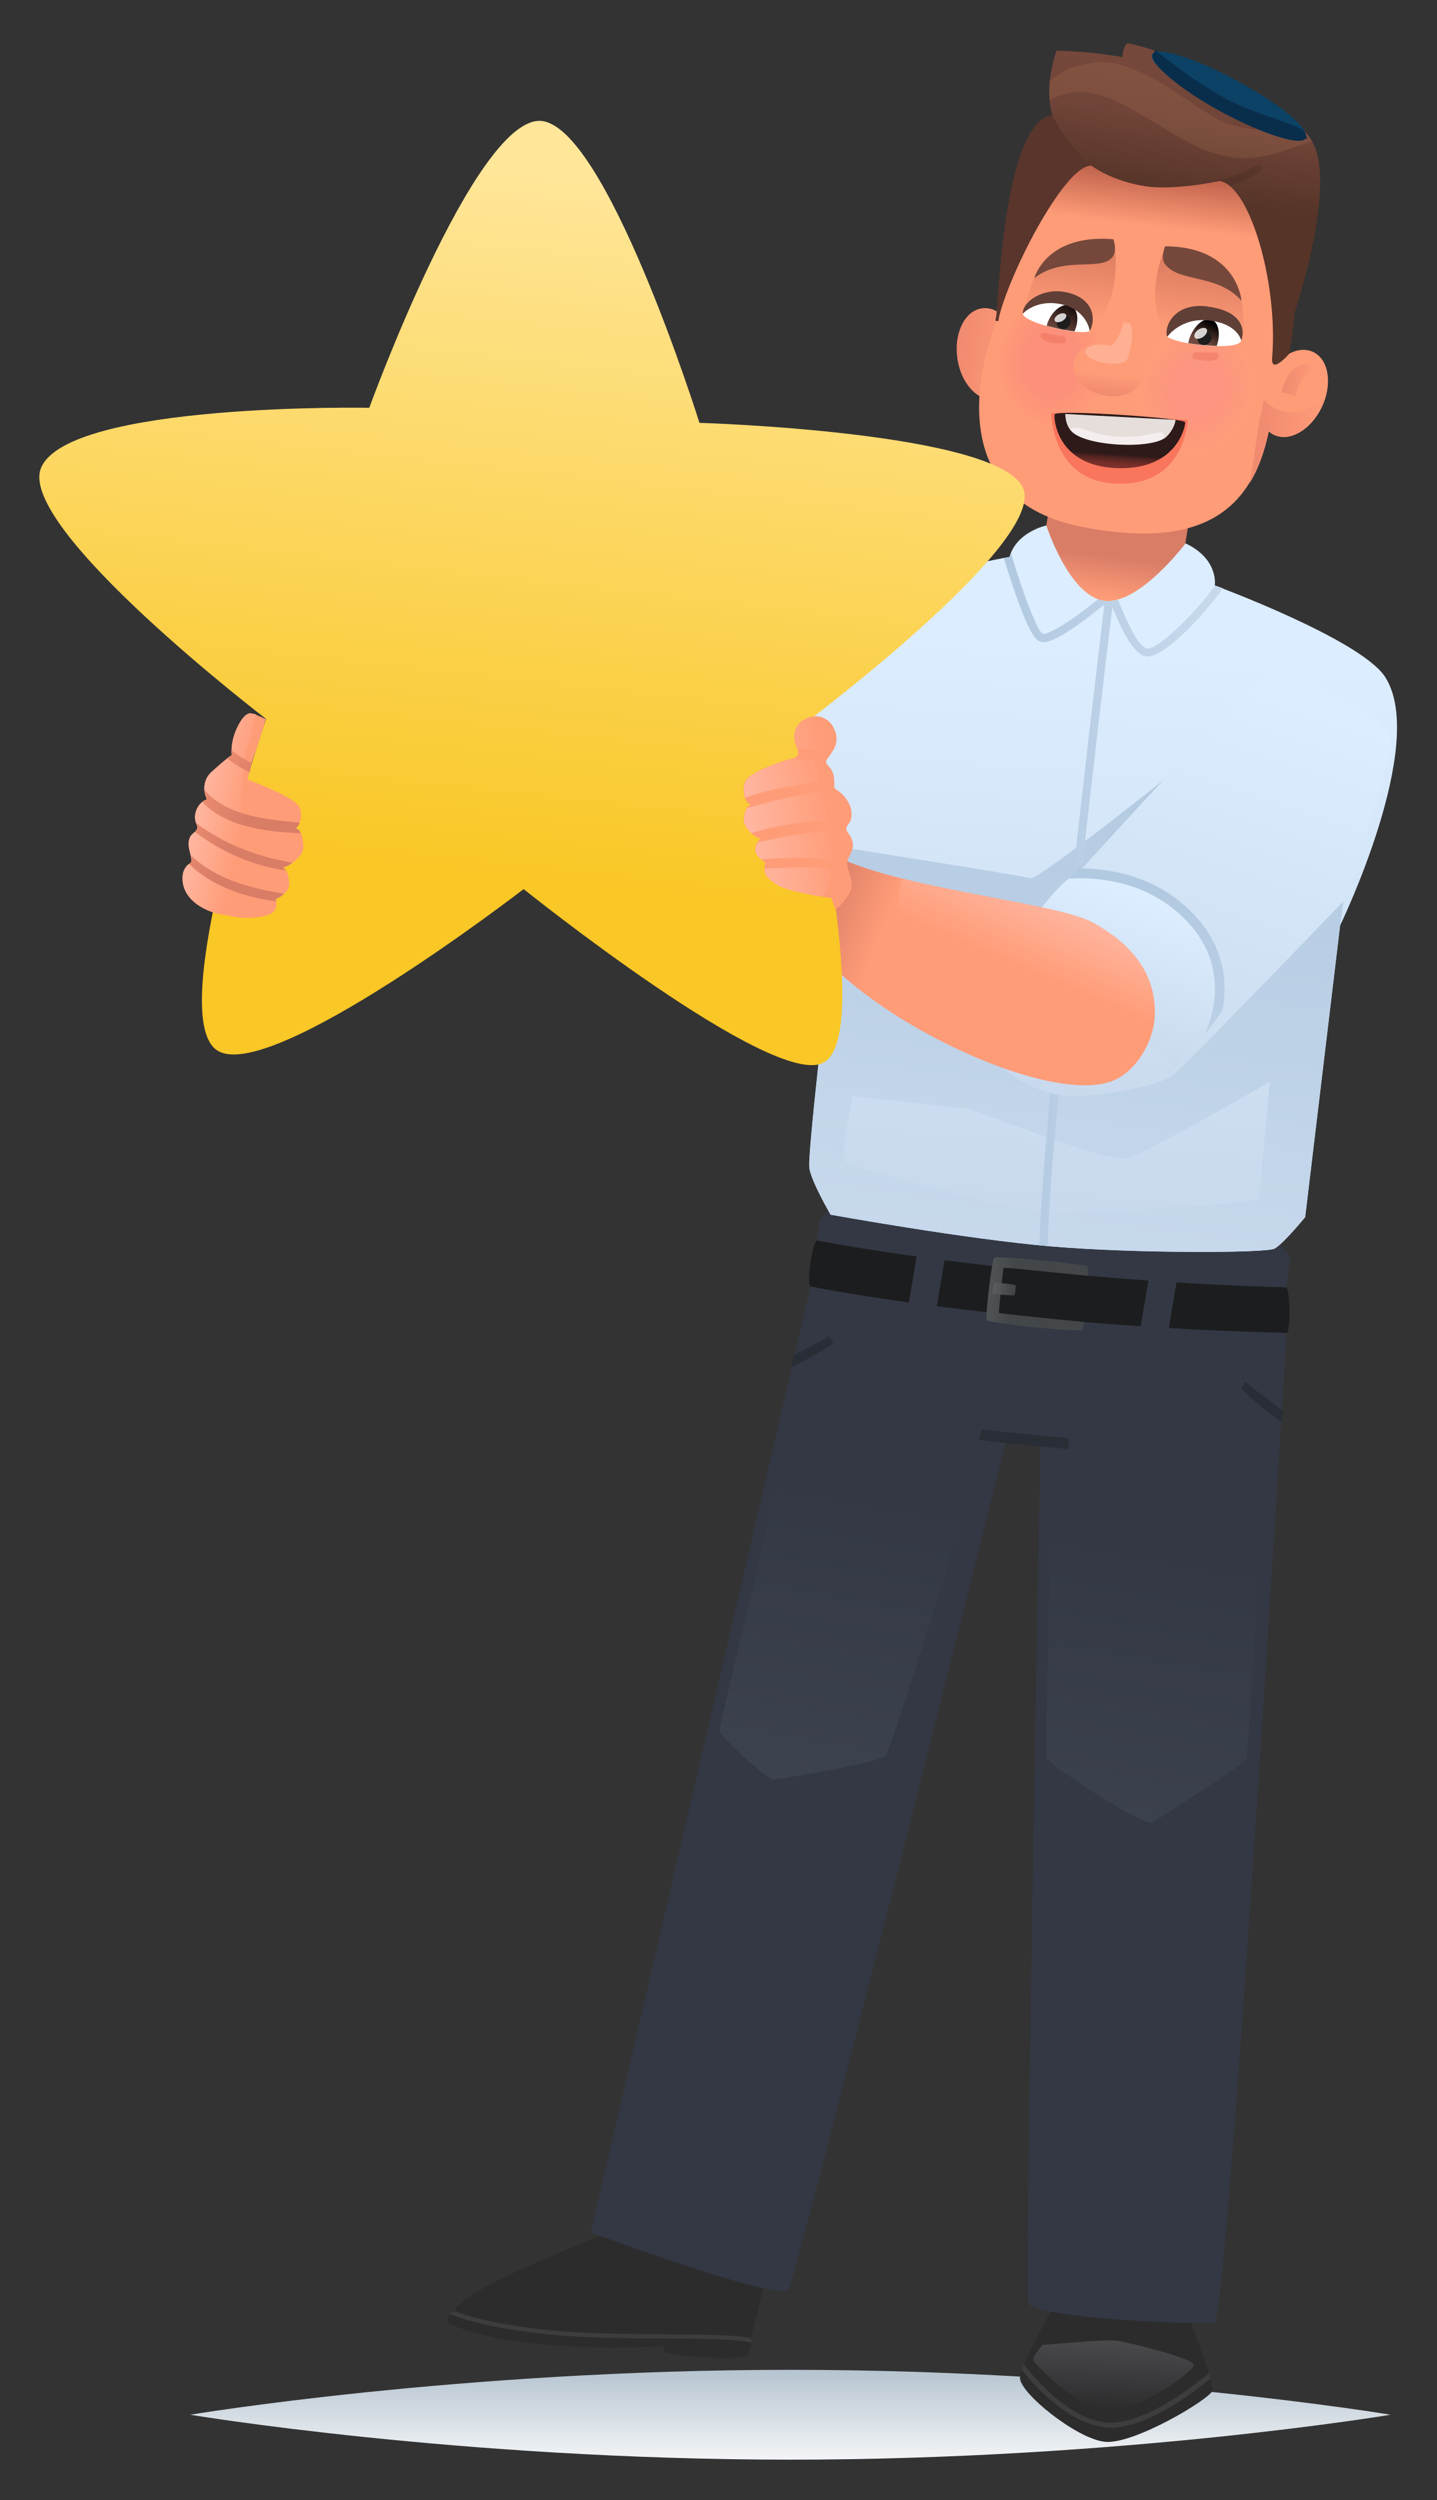 <svg width="877" height="1525" viewBox="0 0 877 1525" fill="none" xmlns="http://www.w3.org/2000/svg">
<rect x="0" y="0" width="877" height="1525" fill="#333333" stroke="none"/>
<path d="M848.678 1472.92C848.678 1472.92 684.678 1500.32 482.378 1500.32C280.078 1500.32 116.078 1472.92 116.078 1472.92C116.078 1472.92 280.078 1445.52 482.378 1445.52C684.678 1445.52 848.678 1472.92 848.678 1472.92Z" fill="url(#paint0_linear_2394_71819)"/>
<path d="M645.978 1401.72C645.978 1401.72 623.078 1441.22 622.478 1450.22C621.978 1459.32 656.678 1487.42 674.178 1489.42C691.678 1491.42 738.878 1463.12 739.978 1458.12C741.078 1453.22 724.078 1409.22 723.778 1408.82C723.478 1408.42 645.878 1401.62 645.878 1401.62L645.978 1401.72Z" fill="#2C2C2D"/>
<path d="M745.278 360.524C737.578 357.724 729.278 355.224 719.978 352.924L729.078 296.324C731.878 279.024 715.578 262.824 691.578 259.924C668.578 257.224 646.878 269.024 644.078 286.324L634.978 342.824C624.378 342.924 614.578 343.824 605.478 345.124L599.078 397.424L738.478 416.124L745.278 360.524Z" fill="url(#paint1_linear_2394_71819)"/>
<path d="M374.777 1360.73C373.577 1361.13 281.377 1395.73 277.177 1409.83C276.977 1410.43 274.577 1410.63 274.177 1410.93L272.777 1416.53C313.177 1437.23 405.577 1431.03 405.577 1431.03C405.577 1431.03 404.977 1434.63 405.777 1434.83C422.877 1438.93 453.477 1438.73 455.877 1437.33C456.377 1437.03 458.077 1432.33 458.877 1428.03C458.877 1427.63 458.077 1426.53 458.077 1426.53C462.877 1409.83 470.277 1377.43 470.577 1376.73C476.877 1362.53 387.277 1336.53 374.777 1360.83V1360.73Z" fill="#2C2C2D"/>
<path d="M405.878 1423.82C381.778 1423.72 354.478 1423.52 332.178 1421.02C298.378 1417.22 282.578 1411.82 277.178 1409.52C277.178 1409.62 277.178 1409.72 277.078 1409.82C276.878 1410.42 274.478 1410.62 274.078 1410.92V1411.12C276.678 1412.42 289.778 1418.22 323.678 1422.62C326.178 1422.92 328.878 1423.32 331.678 1423.62C354.078 1426.12 381.478 1426.32 405.578 1426.42C428.978 1426.52 449.178 1426.72 458.578 1428.92C458.578 1428.62 458.678 1428.32 458.778 1428.02C458.778 1427.62 457.978 1426.52 457.978 1426.52C457.978 1426.42 457.978 1426.22 458.078 1426.12C447.878 1424.12 428.278 1424.02 405.878 1423.92V1423.82Z" fill="#3D3D3D"/>
<path d="M380.678 1407.52C355.678 1386.32 329.078 1384.62 308.978 1388.42C298.278 1393.62 288.878 1398.82 283.078 1403.22C289.178 1405.62 300.378 1408.82 320.878 1412.02C361.578 1418.42 386.778 1412.72 380.678 1407.52Z" fill="url(#paint2_linear_2394_71819)"/>
<path d="M777.978 756.224L787.478 766.524L784.978 785.324L785.178 813.024C785.178 813.024 750.078 1399.82 741.578 1416.32C740.278 1418.82 634.678 1414.32 627.678 1405.32C625.178 1402.02 634.978 881.224 634.978 881.224L613.878 879.524C613.878 879.524 486.678 1387.62 481.178 1396.42C476.078 1404.52 360.578 1361.72 360.578 1361.72L494.678 784.824L498.678 756.724L500.378 743.624L508.478 735.924L778.078 756.424L777.978 756.224Z" fill="#333844"/>
<path d="M723.479 331.523C723.479 331.523 694.779 369.623 673.579 366.423C652.379 363.223 638.579 320.523 638.579 320.523C638.579 320.523 620.579 324.223 616.079 339.723C616.079 339.723 519.079 355.423 489.379 399.023C473.379 422.423 464.179 476.123 458.179 524.623C457.979 526.523 450.079 528.423 449.879 530.323C445.279 569.723 444.079 602.723 446.179 606.223C450.979 614.123 500.679 637.923 500.679 637.923C500.679 637.923 493.179 704.223 493.879 712.023C494.579 719.823 506.879 740.923 506.879 740.923C506.879 740.923 588.679 755.723 640.979 760.223C691.579 764.623 772.479 764.423 777.779 761.623C783.079 758.823 796.479 742.423 796.479 742.423L817.779 564.723C817.779 564.723 871.779 453.523 845.279 412.823C830.279 389.923 741.379 357.123 741.379 357.123C741.379 357.123 743.979 341.023 723.479 331.423V331.523Z" fill="url(#paint3_linear_2394_71819)"/>
<path d="M720.878 467.225C720.878 467.225 633.478 537.425 628.678 535.725C623.878 534.025 511.678 516.525 511.678 516.525C511.678 516.525 455.078 563.725 454.778 565.525C454.678 566.125 454.378 585.825 454.178 612.825C469.478 622.925 500.778 637.925 500.778 637.925C500.778 637.925 493.278 704.225 493.978 712.025C494.578 719.825 506.978 740.925 506.978 740.925C506.978 740.925 588.778 755.725 641.078 760.225C691.678 764.625 772.578 764.425 777.878 761.625C783.178 758.825 796.578 742.425 796.578 742.425L817.878 564.725L826.678 497.525L720.978 467.325L720.878 467.225ZM768.178 730.725C767.378 734.825 645.078 741.125 639.678 741.125C634.278 741.125 517.478 712.525 515.478 708.425C513.578 704.325 519.478 670.725 520.478 668.525C520.478 668.525 590.378 676.525 592.078 676.525C593.778 676.525 675.378 709.625 688.078 706.325C700.778 703.025 774.878 659.925 774.878 659.925C774.878 659.925 769.078 726.625 768.278 730.825L768.178 730.725Z" fill="url(#paint4_linear_2394_71819)"/>
<path d="M607.008 243.537C617.457 242.087 624.204 228.494 622.078 213.177C619.953 197.86 609.76 186.618 599.311 188.068C588.863 189.518 582.116 203.11 584.241 218.428C586.366 233.745 596.56 244.987 607.008 243.537Z" fill="url(#paint5_linear_2394_71819)"/>
<path d="M776.379 122.025C775.479 86.725 680.379 57.225 645.179 100.725C633.079 121.425 617.079 161.125 606.579 201.225C606.579 200.825 606.679 200.525 606.679 200.525C606.679 200.525 564.779 302.925 660.579 321.425C752.679 339.225 774.079 295.525 778.579 231.625C783.579 196.025 779.979 149.525 776.279 122.025H776.379Z" fill="url(#paint6_linear_2394_71819)"/>
<g opacity="0.4">
<path d="M763.003 250.169C770.43 229.54 761.833 207.554 743.802 201.062C725.771 194.57 705.133 206.031 697.706 226.661C690.279 247.29 698.875 269.276 716.906 275.768C734.938 282.26 755.576 270.799 763.003 250.169Z" fill="#FF9C78"/>
<path d="M762.256 249.866C769.496 229.756 761.127 208.327 743.563 202.004C725.999 195.681 705.892 206.857 698.652 226.967C691.412 247.077 699.781 268.505 717.345 274.828C734.908 281.152 755.016 269.975 762.256 249.866Z" fill="#FF9B79"/>
<path d="M761.348 249.331C768.401 229.741 760.26 208.871 743.164 202.716C726.068 196.561 706.491 207.452 699.438 227.042C692.385 246.633 700.527 267.503 717.623 273.658C734.719 279.813 754.295 268.922 761.348 249.331Z" fill="#FE9A7A"/>
<path d="M760.602 249.027C767.468 229.957 759.512 209.629 742.831 203.623C726.151 197.618 707.063 208.21 700.197 227.28C693.331 246.351 701.288 266.679 717.968 272.684C734.648 278.689 753.736 268.098 760.602 249.027Z" fill="#FE997B"/>
<path d="M759.855 248.722C766.533 230.171 758.805 210.4 742.592 204.564C726.38 198.727 707.822 209.033 701.144 227.584C694.465 246.135 702.194 265.906 718.406 271.742C734.619 277.579 753.176 267.273 759.855 248.722Z" fill="#FD997C"/>
<path d="M758.914 248.283C765.406 230.252 757.905 211.039 742.16 205.371C726.415 199.702 708.388 209.724 701.897 227.756C695.405 245.787 702.906 265 718.651 270.668C734.396 276.337 752.422 266.315 758.914 248.283Z" fill="#FD987D"/>
<path d="M758.168 247.979C764.472 230.467 757.156 211.797 741.827 206.279C726.498 200.76 708.96 210.482 702.656 227.993C696.351 245.505 703.667 264.175 718.996 269.694C734.325 275.213 751.863 265.491 758.168 247.979Z" fill="#FD977E"/>
<path d="M757.421 247.574C763.538 230.582 756.45 212.47 741.588 207.119C726.727 201.769 709.72 211.206 703.602 228.198C697.485 245.19 704.573 263.302 719.435 268.653C734.296 274.003 751.303 264.566 757.421 247.574Z" fill="#FC967F"/>
<path d="M756.48 247.235C762.41 230.763 755.549 213.208 741.156 208.026C726.762 202.844 710.286 211.997 704.355 228.469C698.425 244.941 705.286 262.496 719.68 267.678C734.073 272.86 750.55 263.707 756.48 247.235Z" fill="#FC9580"/>
<path d="M755.733 246.931C761.477 230.978 754.801 213.966 740.823 208.934C726.845 203.901 710.857 212.754 705.114 228.707C699.371 244.66 706.046 261.671 720.025 266.704C734.003 271.736 749.99 262.884 755.733 246.931Z" fill="#FB9481"/>
<path d="M754.987 246.525C760.562 231.04 754.129 214.544 740.618 209.68C727.108 204.816 711.636 213.426 706.061 228.911C700.486 244.396 706.919 260.892 720.43 265.756C733.94 270.62 749.412 262.01 754.987 246.525Z" fill="#FB9482"/>
<path d="M754.046 246.187C759.434 231.221 753.229 215.283 740.186 210.587C727.143 205.891 712.202 214.216 706.814 229.182C701.426 244.147 707.632 260.086 720.675 264.782C733.718 269.477 748.659 261.152 754.046 246.187Z" fill="#FB9382"/>
<path d="M753.394 245.916C758.595 231.47 752.574 216.074 739.947 211.528C727.32 206.982 712.868 215.007 707.667 229.453C702.466 243.899 708.486 259.295 721.113 263.841C733.741 268.387 748.193 260.361 753.394 245.916Z" fill="#FA9283"/>
<path d="M752.553 245.477C757.567 231.551 751.774 216.713 739.614 212.335C727.455 207.957 713.533 215.698 708.52 229.624C703.506 243.55 709.299 258.389 721.458 262.766C733.617 267.144 747.539 259.403 752.553 245.477Z" fill="#FA9184"/>
<path d="M751.61 245.138C756.437 231.732 750.872 217.451 739.18 213.242C727.488 209.033 714.097 216.489 709.271 229.895C704.444 243.302 710.009 257.582 721.701 261.792C733.393 266.001 746.784 258.545 751.61 245.138Z" fill="#F99085"/>
<path d="M750.958 244.867C755.597 231.98 750.217 218.243 738.941 214.183C727.665 210.123 714.763 217.279 710.123 230.166C705.484 243.053 710.864 256.791 722.14 260.851C733.416 264.91 746.318 257.754 750.958 244.867Z" fill="#F98F86"/>
<path d="M750.052 244.335C754.505 231.968 749.352 218.788 738.544 214.897C727.735 211.005 715.364 217.876 710.912 230.244C706.459 242.611 711.612 255.791 722.42 259.682C733.228 263.574 745.6 256.703 750.052 244.335Z" fill="#F98E87"/>
<path d="M749.211 243.996C753.477 232.149 748.552 219.526 738.211 215.804C727.87 212.081 716.03 218.667 711.764 230.515C707.499 242.362 712.424 254.985 722.765 258.708C733.105 262.431 744.946 255.844 749.211 243.996Z" fill="#F88E88"/>
<path d="M748.559 243.725C752.637 232.397 747.897 220.318 737.972 216.744C728.047 213.171 716.695 219.458 712.617 230.786C708.539 242.114 713.278 254.194 723.203 257.767C733.128 261.34 744.48 255.053 748.559 243.725Z" fill="#F88D89"/>
<path d="M747.616 243.285C751.507 232.477 746.995 220.955 737.538 217.55C728.08 214.145 717.259 220.147 713.368 230.955C709.477 241.763 713.989 253.286 723.446 256.69C732.904 260.095 743.725 254.094 747.616 243.285Z" fill="#F78C8A"/>
<path d="M746.777 242.948C750.481 232.66 746.197 221.695 737.207 218.459C728.217 215.222 717.927 220.939 714.223 231.228C710.518 241.517 714.803 252.481 723.793 255.718C732.783 258.954 743.073 253.237 746.777 242.948Z" fill="#F78B8B"/>
</g>
<path d="M801.879 214.924C792.479 210.024 779.379 217.324 772.579 231.124C765.779 245.024 767.879 260.224 777.179 265.024C786.579 269.924 799.679 262.624 806.479 248.824C813.279 234.924 811.179 219.724 801.879 214.924Z" fill="#FF9C78"/>
<path d="M797.979 249.323C787.579 254.123 777.678 250.723 771.178 243.723C770.678 247.523 769.879 252.223 768.279 257.623H768.479L762.979 294.223C768.279 285.523 771.879 275.023 774.279 263.123C775.079 263.823 775.979 264.523 776.979 265.023C786.379 269.923 799.479 262.623 806.279 248.823C808.079 245.223 809.179 241.623 809.779 238.023C807.379 242.723 803.479 246.723 797.979 249.323Z" fill="url(#paint7_linear_2394_71819)"/>
<path d="M781.979 239.125L790.779 241.625C792.679 227.425 803.878 224.124 803.878 224.124C787.578 215.624 781.979 239.125 781.979 239.125Z" fill="url(#paint8_linear_2394_71819)"/>
<path d="M802.278 89.424C797.778 78.224 790.278 75.324 781.378 76.124C786.078 73.824 785.278 69.524 785.278 69.524C780.278 68.124 776.778 71.124 776.778 71.124C783.378 65.624 774.578 63.324 774.578 63.324C760.178 67.324 768.378 67.524 768.378 67.524C764.478 55.424 748.278 49.624 748.278 49.624C748.178 51.224 748.278 52.924 748.678 54.624C723.578 32.624 687.878 26.324 687.878 26.324C686.078 28.424 684.878 32.124 685.078 34.824C662.678 30.924 644.778 30.924 644.778 30.924C636.178 57.124 641.578 74.024 648.578 84.224C651.078 87.924 654.678 94.124 666.178 101.124C666.178 101.124 678.178 110.324 698.578 113.524C716.778 116.424 744.178 110.424 744.178 110.424C762.478 112.524 780.178 172.524 776.378 218.324C775.478 228.824 786.678 215.924 786.678 215.924C786.678 215.924 788.678 206.824 790.178 190.424C790.178 190.324 814.278 119.024 802.378 89.424H802.278Z" fill="url(#paint9_linear_2394_71819)"/>
<path d="M642.078 70.125C613.578 74.725 609.678 175.525 608.078 192.025C607.978 193.225 607.778 194.025 607.478 195.325C607.378 195.925 609.578 196.025 609.478 195.425C609.478 194.425 609.878 192.825 609.978 192.225C617.878 162.525 650.878 99.925 666.078 101.125C666.078 101.125 652.778 90.425 642.078 70.125Z" fill="#59352C"/>
<g opacity="0.4">
<path d="M642.847 261.982C661.452 261.495 676.058 242.884 675.47 220.414C674.881 197.944 659.321 180.123 640.716 180.61C622.11 181.097 607.504 199.708 608.093 222.178C608.681 244.649 624.241 262.469 642.847 261.982Z" fill="#FF9C78"/>
<path d="M642.831 261.384C661.161 260.904 675.55 242.567 674.97 220.428C674.39 198.289 659.061 180.731 640.732 181.211C622.402 181.691 608.013 200.027 608.593 222.166C609.172 244.305 624.501 261.863 642.831 261.384Z" fill="#FF9B78"/>
<path d="M642.815 260.783C660.869 260.31 675.041 242.248 674.47 220.441C673.899 198.633 658.801 181.337 640.747 181.81C622.694 182.283 608.522 200.345 609.093 222.152C609.664 243.96 624.762 261.256 642.815 260.783Z" fill="#FF9A78"/>
<path d="M642.799 260.183C660.522 259.719 674.433 241.933 673.87 220.456C673.308 198.98 658.485 181.946 640.763 182.41C623.041 182.874 609.13 200.66 609.692 222.137C610.254 243.613 625.077 260.647 642.799 260.183Z" fill="#FE9978"/>
<path d="M642.784 259.584C660.23 259.128 673.924 241.616 673.37 220.47C672.817 199.325 658.225 182.554 640.779 183.011C623.332 183.468 609.638 200.98 610.192 222.125C610.746 243.27 625.338 260.041 642.784 259.584Z" fill="#FE9878"/>
<path d="M642.765 258.884C659.935 258.434 673.414 241.241 672.87 220.482C672.326 199.724 657.967 183.26 640.796 183.709C623.626 184.159 610.148 201.352 610.691 222.111C611.235 242.869 625.595 259.333 642.765 258.884Z" fill="#FE9779"/>
<path d="M642.749 258.285C659.643 257.843 672.905 240.924 672.37 220.497C671.835 200.069 657.706 183.868 640.812 184.31C623.918 184.753 610.656 201.671 611.191 222.099C611.726 242.526 625.855 258.727 642.749 258.285Z" fill="#FE9679"/>
<path d="M642.734 257.684C659.352 257.249 672.397 240.605 671.871 220.509C671.344 200.413 657.446 184.474 640.828 184.909C624.21 185.344 611.165 201.989 611.691 222.085C612.217 242.181 626.116 258.12 642.734 257.684Z" fill="#FD9579"/>
<path d="M642.718 257.084C659.06 256.656 671.888 240.286 671.371 220.521C670.853 200.756 657.186 185.08 640.844 185.508C624.502 185.936 611.673 202.306 612.191 222.071C612.709 241.836 626.376 257.512 642.718 257.084Z" fill="#FD9479"/>
<path d="M642.702 256.485C658.768 256.065 671.38 239.969 670.871 220.536C670.362 201.102 656.926 185.689 640.86 186.109C624.794 186.53 612.182 202.625 612.691 222.059C613.2 241.493 626.636 256.906 642.702 256.485Z" fill="#FD9379"/>
<path d="M642.687 255.885C658.477 255.471 670.872 239.65 670.371 220.548C669.871 201.445 656.665 186.295 640.875 186.708C625.085 187.122 612.691 202.943 613.191 222.045C613.691 241.148 626.897 256.298 642.687 255.885Z" fill="#FD9279"/>
<path d="M642.668 255.186C658.182 254.779 670.361 239.278 669.871 220.562C669.381 201.846 656.407 187.003 640.893 187.409C625.379 187.815 613.2 203.317 613.69 222.033C614.18 240.749 627.154 255.592 642.668 255.186Z" fill="#FC9179"/>
<path d="M642.652 254.585C657.89 254.186 669.853 238.959 669.371 220.574C668.89 202.189 656.147 187.609 640.909 188.008C625.671 188.407 613.709 203.634 614.19 222.019C614.671 240.404 627.414 254.984 642.652 254.585Z" fill="#FC9079"/>
<path d="M642.636 253.985C657.543 253.595 669.244 238.643 668.771 220.59C668.298 202.536 655.831 188.217 640.924 188.608C626.018 188.998 614.317 203.95 614.79 222.003C615.262 240.057 627.73 254.376 642.636 253.985Z" fill="#FC8F7A"/>
<path d="M642.621 253.387C657.251 253.004 668.735 238.326 668.271 220.604C667.807 202.882 655.571 188.826 640.94 189.209C626.31 189.592 614.825 204.269 615.289 221.991C615.754 239.714 627.99 253.77 642.621 253.387Z" fill="#FC8E7A"/>
<path d="M642.605 252.786C656.96 252.41 668.227 238.007 667.772 220.616C667.316 203.225 655.31 189.432 640.956 189.808C626.601 190.184 615.334 204.586 615.789 221.977C616.245 239.368 628.251 253.162 642.605 252.786Z" fill="#FB8D7A"/>
<path d="M642.588 252.085C656.667 251.717 667.718 237.633 667.273 220.628C666.828 203.624 655.054 190.138 640.976 190.506C626.897 190.875 615.845 204.959 616.291 221.963C616.736 238.968 628.51 252.454 642.588 252.085Z" fill="#FB8C7A"/>
<path d="M642.573 251.487C656.375 251.125 667.21 237.316 666.773 220.643C666.337 203.969 654.794 190.746 640.991 191.107C627.189 191.469 616.354 205.278 616.791 221.951C617.227 238.625 628.77 251.848 642.573 251.487Z" fill="#FB8C7A"/>
<path d="M642.557 250.886C656.083 250.532 666.702 236.997 666.274 220.655C665.846 204.313 654.534 191.352 641.007 191.706C627.481 192.061 616.863 205.595 617.29 221.938C617.718 238.28 629.031 251.24 642.557 250.886Z" fill="#FB8B7A"/>
<path d="M642.541 250.287C655.792 249.94 666.193 236.68 665.774 220.669C665.355 204.658 654.273 191.96 641.023 192.307C627.773 192.654 617.371 205.915 617.79 221.926C618.21 237.936 629.291 250.634 642.541 250.287Z" fill="#FA8A7A"/>
<path d="M642.524 249.687C655.498 249.347 665.683 236.361 665.272 220.681C664.862 205.002 654.011 192.567 641.037 192.906C628.063 193.246 617.878 206.232 618.288 221.912C618.699 237.591 629.549 250.027 642.524 249.687Z" fill="#FA897A"/>
<path d="M642.508 249.086C655.206 248.754 665.174 236.042 664.773 220.694C664.371 205.346 653.751 193.173 641.053 193.505C628.354 193.838 618.386 206.55 618.788 221.898C619.19 237.246 629.81 249.419 642.508 249.086Z" fill="#FA887B"/>
<path d="M642.491 248.387C654.913 248.062 664.666 235.669 664.274 220.708C663.882 205.746 653.495 193.881 641.072 194.206C628.65 194.531 618.898 206.924 619.289 221.886C619.681 236.847 630.069 248.713 642.491 248.387Z" fill="#FA877B"/>
<path d="M642.475 247.787C654.566 247.471 664.057 235.354 663.674 220.723C663.291 206.093 653.179 194.489 641.088 194.806C628.997 195.122 619.506 207.239 619.889 221.87C620.272 236.5 630.384 248.104 642.475 247.787Z" fill="#F9867B"/>
<path d="M642.46 247.187C654.274 246.878 663.549 235.035 663.174 220.736C662.8 206.436 652.918 195.095 641.104 195.405C629.289 195.714 620.014 207.557 620.389 221.856C620.763 236.155 630.645 247.496 642.46 247.187Z" fill="#F9857B"/>
<path d="M642.444 246.588C653.983 246.286 663.04 234.718 662.675 220.75C662.309 206.782 652.658 195.703 641.119 196.006C629.581 196.308 620.523 207.876 620.889 221.844C621.255 235.812 630.905 246.89 642.444 246.588Z" fill="#F9847B"/>
<path d="M642.428 245.988C653.691 245.693 662.532 234.399 662.175 220.762C661.818 207.125 652.398 196.31 641.135 196.605C629.872 196.9 621.032 208.193 621.389 221.83C621.746 235.467 631.166 246.283 642.428 245.988Z" fill="#F9837B"/>
<path d="M642.413 245.389C653.399 245.101 662.023 234.082 661.675 220.776C661.327 207.471 652.138 196.918 641.151 197.206C630.164 197.493 621.54 208.513 621.889 221.818C622.237 235.124 631.426 245.677 642.413 245.389Z" fill="#F8827B"/>
<path d="M642.394 244.688C653.104 244.408 661.513 233.707 661.175 220.788C660.836 207.869 651.879 197.624 641.169 197.904C630.458 198.185 622.05 208.885 622.388 221.804C622.726 234.723 631.683 244.969 642.394 244.688Z" fill="#F8817B"/>
<path d="M642.378 244.09C652.813 243.816 661.005 233.39 660.675 220.803C660.345 208.215 651.619 198.232 641.185 198.505C630.75 198.778 622.558 209.204 622.888 221.792C623.217 234.38 631.944 244.363 642.378 244.09Z" fill="#F8807C"/>
<path d="M642.363 243.489C652.521 243.223 660.496 233.072 660.175 220.815C659.854 208.558 651.359 198.838 641.2 199.104C631.042 199.37 623.067 209.522 623.388 221.778C623.709 234.035 632.204 243.755 642.363 243.489Z" fill="#F87F7C"/>
<path d="M642.347 242.888C652.229 242.63 659.988 232.753 659.675 220.827C659.363 208.902 651.099 199.445 641.216 199.703C631.334 199.962 623.575 209.839 623.888 221.764C624.2 233.69 632.464 243.147 642.347 242.888Z" fill="#F77E7C"/>
<path d="M642.331 242.29C651.938 242.038 659.479 232.436 659.176 220.842C658.872 209.248 650.838 200.053 641.232 200.304C631.625 200.556 624.084 210.159 624.388 221.753C624.691 233.347 632.725 242.541 642.331 242.29Z" fill="#F77D7C"/>
<path d="M642.315 241.69C651.591 241.447 658.871 232.12 658.576 220.857C658.281 209.594 650.523 200.661 641.247 200.904C631.972 201.147 624.692 210.474 624.987 221.737C625.282 233 633.04 241.933 642.315 241.69Z" fill="#F77C7C"/>
</g>
<path opacity="0.1" d="M800.778 86.324C798.578 82.124 795.778 79.424 792.678 77.824C789.678 78.024 786.478 78.224 783.278 78.524C773.678 79.424 763.678 79.424 754.278 76.924C743.378 73.924 734.278 67.624 725.078 61.324C720.478 58.124 715.778 54.924 710.978 52.024C700.578 45.824 688.278 39.424 676.078 38.124C670.078 37.524 663.878 38.524 658.078 40.024C652.678 41.424 648.078 43.924 644.478 46.624C643.778 47.224 642.178 48.024 640.678 48.824C640.178 53.324 640.178 57.424 640.478 61.124C641.078 60.824 641.678 60.624 641.878 60.524C644.078 59.324 646.778 58.124 649.878 57.324C652.978 56.524 656.378 55.924 660.178 56.124C674.778 57.024 687.378 64.624 699.678 71.724C704.678 74.624 709.778 77.924 715.178 81.124C720.578 84.324 726.178 87.424 732.178 90.224C742.278 94.824 754.978 97.624 766.078 96.024C767.578 95.824 769.078 95.724 770.478 95.424C776.278 94.424 781.378 92.824 785.778 91.224C790.278 89.624 794.078 88.124 797.478 87.124C798.678 86.724 799.778 86.424 800.778 86.124V86.324Z" fill="#FFBA80"/>
<path d="M710.678 152.324C710.678 152.324 696.778 181.924 712.378 205.324L757.478 207.624C760.478 200.524 758.778 191.724 757.178 179.924C755.778 170.224 710.678 152.324 710.678 152.324Z" fill="url(#paint10_linear_2394_71819)"/>
<path d="M633.878 163.923C628.878 172.223 624.178 191.423 624.178 191.423L665.078 202.023C686.978 183.123 679.778 146.523 679.778 146.523C679.778 146.523 638.678 156.123 633.978 163.923H633.878Z" fill="url(#paint11_linear_2394_71819)"/>
<path d="M738.479 191.525C719.879 187.825 712.379 205.425 712.379 205.425C712.379 205.425 717.079 209.125 735.679 210.725C757.679 212.525 757.479 207.725 757.479 207.725C757.479 207.725 756.979 195.325 738.379 191.525H738.479Z" fill="white"/>
<path d="M624.178 191.425C624.178 191.425 624.278 195.125 640.578 199.325C659.878 204.325 665.078 202.025 665.078 202.025C665.078 202.025 663.878 190.725 656.778 184.425C649.678 178.125 636.578 176.725 624.278 191.425H624.178Z" fill="white"/>
<path d="M640.579 199.224C647.179 200.924 652.079 201.724 655.779 202.124C658.779 195.424 657.779 188.424 653.479 186.524C649.179 184.524 643.179 188.524 639.979 195.324C639.479 196.424 639.079 197.624 638.779 198.724C639.379 198.924 639.879 199.024 640.479 199.224H640.579Z" fill="url(#paint12_linear_2394_71819)"/>
<path d="M735.778 210.625C738.278 210.825 740.578 210.925 742.578 211.025C744.978 204.025 743.878 197.225 739.978 195.225C735.678 193.125 729.578 197.525 726.378 205.125C725.878 206.325 725.478 207.825 725.178 209.325C728.078 209.825 731.578 210.325 735.778 210.625Z" fill="url(#paint13_linear_2394_71819)"/>
<path d="M649.978 178.124C636.478 175.524 624.078 183.924 624.178 191.324C624.178 191.324 631.878 182.824 646.378 185.324C663.378 188.324 665.078 201.924 665.078 201.924C668.578 196.024 668.778 181.724 649.978 178.124Z" fill="#603F37"/>
<path d="M631.279 169.525C649.079 156.025 671.279 165.425 678.579 157.225C682.179 153.225 679.479 145.925 679.479 145.925C638.479 142.525 631.279 169.525 631.279 169.525Z" fill="url(#paint14_linear_2394_71819)"/>
<path d="M711.079 150.125C711.079 150.125 708.179 157.225 710.879 160.925C719.179 172.525 742.879 166.725 757.679 183.425C757.679 183.425 755.179 150.425 711.079 150.225V150.125Z" fill="url(#paint15_linear_2394_71819)"/>
<path d="M737.078 186.925C715.978 184.225 710.178 200.025 712.378 205.425C712.378 205.425 720.478 193.725 737.278 195.425C755.578 197.225 757.478 207.725 757.478 207.725C760.178 201.025 757.878 189.625 737.078 187.025V186.925Z" fill="#603F37"/>
<path d="M653.379 196.724C652.979 199.124 650.779 201.024 648.479 200.824C646.179 200.624 644.579 198.624 644.979 196.224C645.379 193.824 647.579 191.924 649.879 192.124C652.179 192.224 653.779 194.324 653.379 196.724Z" fill="#1E1D1D"/>
<path d="M739.379 206.624C738.979 209.024 736.779 210.524 734.479 210.424C732.179 210.324 730.579 208.624 730.979 206.224C731.379 203.824 733.579 201.924 735.879 202.124C738.179 202.224 739.779 204.324 739.379 206.724V206.624Z" fill="#1E1D1D"/>
<path opacity="0.8" d="M646.979 191.424C644.979 192.124 643.479 193.824 643.579 195.124C643.679 196.424 645.379 196.924 647.379 196.224C649.379 195.524 650.879 193.824 650.779 192.524C650.679 191.224 648.979 190.724 646.979 191.424Z" fill="white"/>
<path opacity="0.8" d="M732.379 200.524C730.179 201.524 728.679 203.624 728.879 205.124C729.079 206.724 730.979 207.124 733.179 206.124C735.379 205.124 736.879 203.024 736.679 201.524C736.479 199.924 734.579 199.524 732.379 200.524Z" fill="white"/>
<path opacity="0.1" d="M766.579 100.724C754.879 107.724 742.279 111.224 728.779 112.824C728.579 112.824 728.479 112.824 728.379 112.924C737.379 111.824 744.079 110.324 744.079 110.324C746.279 110.524 748.479 111.724 750.679 113.524C756.979 111.424 762.979 108.524 768.679 105.024C771.279 103.424 769.279 99.024 766.579 100.724Z" fill="black"/>
<path d="M641.578 251.924C641.578 251.924 641.478 293.424 681.178 295.024C723.678 296.724 724.778 256.124 724.778 256.124L641.678 251.924H641.578Z" fill="#F9755C"/>
<path d="M643.679 252.724C642.979 253.524 643.779 284.124 681.379 285.524C719.479 287.024 723.679 258.424 723.279 257.524C722.079 254.924 646.279 249.824 643.679 252.624V252.724Z" fill="url(#paint16_linear_2394_71819)"/>
<path d="M650.178 252.523C650.178 252.523 649.978 258.423 653.578 262.723C661.678 272.423 704.078 274.423 712.078 266.223C717.278 260.823 717.378 256.123 717.378 256.123L650.178 252.523Z" fill="#F5EEEE"/>
<path opacity="0.3" d="M717.378 256.123L650.178 252.523C650.178 252.523 649.978 257.923 653.178 262.223C655.978 257.723 665.578 265.423 681.778 266.323C699.178 267.223 704.978 263.123 708.478 263.923C710.678 264.423 710.678 265.723 710.078 267.623C710.878 267.123 711.578 266.723 712.078 266.123C717.278 260.723 717.378 256.023 717.378 256.023V256.123Z" fill="#BFB8AE"/>
<path d="M677.678 210.123C677.678 210.123 661.678 205.223 656.078 219.023C648.978 236.623 683.879 251.423 695.979 233.623C708.079 215.823 686.178 177.523 686.178 177.523C686.178 177.523 690.278 196.523 677.678 210.123Z" fill="#FF9C78"/>
<path d="M655.178 224.125C655.578 239.225 685.078 249.825 695.978 233.725C696.678 232.725 697.178 231.725 697.678 230.625C683.078 232.025 668.378 229.525 655.178 224.125Z" fill="url(#paint17_linear_2394_71819)"/>
<path opacity="0.2" d="M689.779 197.225L685.779 196.625C685.779 196.625 682.179 209.425 677.979 210.825C677.379 210.725 676.679 210.525 676.079 210.525C668.979 209.425 662.879 211.125 662.479 214.125C661.979 217.225 667.379 220.325 674.479 221.425C681.079 222.425 687.079 221.925 688.279 218.425C688.279 218.425 692.979 205.125 689.879 197.325L689.779 197.225Z" fill="white"/>
<path opacity="0.4" d="M648.678 205.224C644.778 204.824 641.178 203.524 637.278 202.924C635.178 202.624 634.278 205.524 635.878 206.724C639.578 209.324 644.478 209.624 648.878 209.424C651.378 209.324 650.978 205.424 648.678 205.124V205.224Z" fill="#EB6954"/>
<path opacity="0.4" d="M741.879 215.025C737.879 215.025 734.079 215.225 730.079 214.725C727.679 214.425 726.679 218.425 729.079 219.025C733.279 220.025 737.879 220.525 742.079 219.425C744.279 218.825 744.579 215.025 741.879 215.025Z" fill="#EB6954"/>
<path d="M741.378 357.224C732.978 369.924 707.578 396.424 700.078 395.524C694.678 394.824 687.478 378.524 682.278 365.724C679.278 366.524 676.378 366.824 673.578 366.424C672.378 366.224 671.278 365.924 670.178 365.524C666.878 368.124 662.278 371.824 657.378 375.324C640.078 387.724 636.678 386.624 636.478 386.624C632.778 384.824 623.678 360.024 616.978 337.324C616.678 338.124 616.378 338.924 616.078 339.824C616.078 339.824 614.878 340.024 612.678 340.424C614.078 345.124 616.678 353.524 619.678 362.024C628.978 388.824 632.878 390.524 634.478 391.224C637.178 392.424 642.578 392.224 660.078 379.524C664.778 376.124 670.178 371.824 673.978 368.824C666.378 432.024 635.778 688.924 634.378 759.524C636.078 759.724 637.778 759.824 639.378 760.024C640.578 690.924 670.978 435.524 678.878 370.424C683.378 381.224 691.178 399.324 699.578 400.424C699.878 400.424 700.078 400.424 700.378 400.424C712.378 400.424 739.078 369.824 746.378 358.824C743.678 357.824 741.978 357.324 741.578 357.124L741.378 357.224Z" fill="url(#paint18_linear_2394_71819)"/>
<path d="M598.979 872.023L597.379 878.223C621.079 881.423 651.879 883.823 651.879 883.823L652.379 877.323L598.979 872.023Z" fill="#292D35"/>
<path d="M777.677 403.625C770.277 411.525 620.377 570.025 619.877 577.625C619.377 585.225 612.277 651.925 612.277 651.925C612.277 651.925 625.677 663.325 643.477 667.325C661.277 671.425 704.577 663.225 714.777 656.625C721.277 652.425 822.477 547.025 822.477 547.025C822.477 547.025 849.577 460.125 849.477 454.125C848.977 437.325 777.777 403.725 777.777 403.725L777.677 403.625Z" fill="url(#paint19_linear_2394_71819)"/>
<path d="M633.479 556.223C633.479 556.223 648.779 537.023 652.979 535.723C657.179 534.523 694.178 535.523 716.078 552.123C748.178 576.523 742.979 616.523 741.279 618.723C739.479 621.023 717.779 651.523 716.779 651.523C715.779 651.523 633.479 556.123 633.479 556.123V556.223Z" fill="url(#paint20_linear_2394_71819)"/>
<path d="M484.578 826.325L482.678 834.225C490.878 830.025 501.878 824.225 508.578 819.225C507.778 817.825 506.978 816.525 506.178 815.125C502.578 817.225 492.278 822.425 484.578 826.425V826.325Z" fill="#292D35"/>
<path d="M639.979 775.924C565.079 768.424 518.879 760.524 498.679 756.624C496.179 756.324 491.879 783.224 494.679 784.724C516.279 788.924 562.479 796.724 637.279 804.124C702.679 810.624 758.079 812.324 785.279 813.024C787.579 813.424 787.479 785.524 784.879 785.224C759.579 784.624 707.779 782.624 640.079 775.924H639.979Z" fill="#1C1D1E"/>
<path d="M569.879 807.724L552.879 805.124L560.779 758.324L577.779 760.824L569.879 807.724Z" fill="#333844"/>
<path d="M704.779 618.824C705.179 592.424 689.379 575.424 667.679 563.124C643.579 549.524 539.879 542.024 502.079 517.924C502.079 517.924 480.779 541.224 483.179 551.824C495.379 605.824 635.879 677.324 679.479 659.124C693.679 653.224 704.579 634.624 704.779 618.824Z" fill="url(#paint21_linear_2394_71819)"/>
<path d="M711.379 821.824L694.379 819.224L702.379 772.324L719.279 774.924L711.379 821.824Z" fill="#333844"/>
<path d="M759.678 842.924C758.378 845.324 758.778 844.524 757.578 847.024C763.878 853.624 774.678 861.924 782.378 867.724C782.478 865.224 782.678 862.724 782.778 860.424L759.778 842.924H759.678Z" fill="#292D35"/>
<path d="M664.179 778.224C664.179 778.224 612.479 772.524 612.379 773.524C612.379 773.524 609.279 800.324 609.679 800.824C610.079 801.324 661.679 806.424 661.679 806.424C661.679 806.424 661.279 810.824 660.279 811.224C656.879 812.824 603.579 806.924 602.279 805.424C600.979 803.924 605.379 769.024 606.679 767.224C607.979 765.424 662.579 771.424 663.479 772.324C664.379 773.224 664.079 778.124 664.079 778.124L664.179 778.224Z" fill="url(#paint22_linear_2394_71819)"/>
<path d="M606.678 782.424C606.678 782.424 605.378 788.524 605.778 789.024C606.178 789.524 618.678 790.324 619.078 790.124C619.478 789.924 620.078 784.824 619.778 784.024C619.578 783.424 607.178 782.124 606.678 782.524V782.424Z" fill="url(#paint23_linear_2394_71819)"/>
<path d="M329.178 73.725C369.178 73.725 426.878 257.925 426.878 257.925C426.878 257.925 609.378 263.325 624.378 297.725C638.878 331.025 489.078 442.825 489.078 442.825C489.078 442.825 534.678 630.325 502.678 648.125C472.378 664.925 319.578 542.325 319.578 542.325C319.578 542.325 163.878 662.425 132.278 640.525C100.578 618.625 162.378 438.525 162.378 438.525C162.378 438.525 9.778 321.725 25.078 285.325C41.878 245.425 225.378 248.725 225.378 248.725C225.378 248.725 288.978 73.725 329.278 73.725H329.178Z" fill="url(#paint24_linear_2394_71819)"/>
<path d="M153.578 435.223C153.578 435.223 149.978 433.323 145.178 442.823C142.478 448.123 140.778 454.623 141.378 460.623C139.078 461.923 133.178 467.123 128.878 471.023C124.178 475.423 123.578 481.823 126.278 487.523C120.778 489.523 117.578 496.423 119.578 501.923C119.978 502.923 120.478 503.823 120.378 504.923C120.178 506.823 118.178 507.823 116.878 509.223C115.178 511.123 114.878 514.023 115.178 516.623C115.578 519.223 116.478 521.723 116.778 524.323C116.778 524.923 116.878 525.423 116.578 525.923C116.278 526.523 115.678 526.823 115.178 527.123C112.278 529.123 111.178 532.923 111.378 536.423C111.778 547.823 122.378 554.523 132.378 557.223C134.978 557.923 137.678 558.023 140.278 558.723C146.378 560.223 153.778 560.223 159.878 559.023C162.978 558.423 166.478 557.523 168.078 554.623C169.078 552.823 169.078 550.323 168.078 548.623C171.478 546.923 175.378 544.623 176.278 540.623C176.578 539.423 176.478 538.123 176.278 536.923C175.978 533.823 175.078 530.323 172.478 529.223C175.478 528.623 178.278 526.723 180.678 524.523C182.278 523.023 183.978 521.323 184.678 519.123C185.478 516.823 185.178 514.323 184.678 511.923C184.178 509.123 183.078 505.823 180.478 505.223C183.878 502.223 184.478 496.623 182.778 492.523C180.078 486.023 151.078 475.523 151.078 475.523C151.078 475.523 152.778 468.823 153.478 465.523C153.478 465.523 159.078 449.623 162.178 438.623C162.178 438.623 156.178 435.523 153.478 435.423L153.578 435.223Z" fill="#FF9C78"/>
<path d="M156.578 435.923C155.478 435.523 154.378 435.223 153.678 435.223C153.678 435.223 150.078 433.323 145.278 442.823C142.578 448.123 140.878 454.623 141.478 460.623C139.178 461.923 133.278 467.123 128.978 471.023C124.278 475.423 123.678 481.823 126.378 487.523C120.878 489.523 117.678 496.423 119.678 501.923C120.078 502.923 120.578 503.823 120.478 504.923C120.278 506.823 118.278 507.823 116.978 509.223C115.278 511.123 114.978 514.023 115.278 516.623C115.678 519.223 116.578 521.723 116.878 524.323C116.878 524.923 116.978 525.423 116.678 525.923C116.378 526.523 115.778 526.823 115.278 527.123C112.378 529.123 111.278 532.923 111.478 536.423C111.878 547.823 122.478 554.523 132.478 557.223C133.278 557.423 133.978 557.623 134.778 557.723C147.278 536.423 148.178 465.623 148.678 464.223C149.078 463.023 154.178 444.423 156.478 436.023L156.578 435.923Z" fill="url(#paint25_linear_2394_71819)"/>
<path d="M152.378 470.923C152.778 469.123 153.278 467.123 153.578 465.723C153.578 465.623 153.578 465.423 153.578 465.323C149.178 463.323 145.078 460.823 141.278 457.523C141.278 458.623 141.278 459.623 141.278 460.723C140.678 461.123 139.778 461.723 138.678 462.523C142.378 465.623 147.378 468.723 152.178 471.023L152.378 470.923Z" fill="url(#paint26_linear_2394_71819)"/>
<path d="M180.579 505.223C181.579 504.323 182.379 503.223 182.879 501.923C182.879 501.923 182.879 501.923 182.879 501.823C161.779 499.723 138.479 497.823 124.679 481.723C124.779 483.723 125.379 485.723 126.279 487.623C125.279 488.023 124.379 488.523 123.479 489.123C137.179 504.223 162.779 507.523 183.579 508.223C182.879 506.823 181.979 505.623 180.479 505.323L180.579 505.223Z" fill="url(#paint27_linear_2394_71819)"/>
<path d="M118.879 507.423C135.179 519.623 154.379 528.223 174.479 530.923C173.979 530.123 173.279 529.523 172.479 529.123C174.579 528.723 176.579 527.623 178.479 526.223C157.079 522.523 137.379 515.223 119.779 502.123C120.179 503.023 120.579 503.923 120.479 504.923C120.379 505.923 119.679 506.723 118.979 507.423H118.879Z" fill="url(#paint28_linear_2394_71819)"/>
<path d="M115.479 527.023C128.379 540.123 149.479 547.423 168.679 549.823C168.579 549.423 168.379 548.923 168.179 548.523C169.979 547.623 171.979 546.523 173.479 545.123C153.079 542.023 131.079 536.023 116.479 521.623C116.679 522.523 116.879 523.323 116.979 524.223C116.979 524.823 117.079 525.323 116.779 525.823C116.479 526.323 115.979 526.623 115.479 526.923V527.023Z" fill="url(#paint29_linear_2394_71819)"/>
<path d="M490.578 439.124C493.878 437.124 498.478 435.924 503.078 438.324C506.878 440.324 509.578 444.324 510.278 448.024C511.578 454.824 507.778 458.824 504.578 463.324C503.578 464.724 504.278 465.824 505.778 467.424C509.078 470.824 509.378 475.324 509.078 479.124C509.078 479.524 509.078 480.024 509.278 480.524C509.578 481.124 510.278 481.624 510.878 482.024C514.678 484.424 517.679 488.224 518.979 492.124C520.279 496.024 519.878 499.924 517.878 502.624C517.178 503.524 516.279 504.524 516.479 505.824C516.679 506.924 517.578 508.024 518.278 509.024C519.978 511.424 520.779 514.124 520.479 516.524C520.079 520.124 517.378 522.724 517.078 526.324C516.778 530.724 519.978 535.624 519.878 540.024C519.878 545.724 510.479 555.124 509.979 554.524C509.079 553.324 507.478 547.624 507.178 547.624C504.878 547.624 484.578 544.424 476.378 540.824C473.478 539.524 468.778 536.324 467.178 533.324C466.178 531.424 466.378 527.624 467.378 526.324C464.178 523.924 460.378 521.424 460.878 517.224C461.278 514.624 463.678 511.624 464.478 511.424C462.978 511.624 455.978 508.024 453.978 501.424C453.278 499.224 454.978 490.824 458.478 491.124C453.078 488.524 453.178 480.024 454.778 476.724C456.378 473.524 459.878 471.924 463.078 470.224C468.278 467.524 474.078 465.524 479.778 463.624C482.278 462.824 486.178 462.924 486.978 460.224C487.678 458.024 485.678 455.124 485.078 452.724C484.678 450.924 484.578 449.124 484.878 447.424C485.378 443.724 487.478 440.824 490.478 438.924L490.578 439.124Z" fill="#FF9C78"/>
<path d="M506.778 449.724C508.378 447.124 508.678 444.924 508.378 443.124C507.078 441.124 505.378 439.324 503.178 438.224C498.578 435.824 493.878 437.124 490.678 439.024C487.678 440.824 485.578 443.824 485.078 447.524C484.878 449.124 484.878 451.024 485.278 452.824C485.878 455.224 487.878 458.124 487.178 460.324C486.378 463.024 482.378 462.924 479.978 463.724C474.178 465.624 468.478 467.524 463.278 470.324C460.178 471.924 456.578 473.624 454.978 476.824C453.378 480.024 453.278 488.524 458.678 491.224C455.178 490.924 453.478 499.324 454.178 501.524C456.178 508.124 463.278 511.824 464.678 511.524C463.878 511.724 461.478 514.724 461.078 517.324C460.478 521.524 464.278 524.024 467.578 526.424C466.578 527.724 466.378 531.524 467.378 533.424C468.878 536.424 473.678 539.624 476.578 540.924C482.478 543.524 494.778 545.924 501.978 547.024C516.678 530.424 496.078 461.324 496.078 461.324C496.078 461.324 501.378 458.824 506.878 449.824L506.778 449.724Z" fill="url(#paint30_linear_2394_71819)"/>
<path d="M458.678 508.325C461.178 510.425 463.678 511.525 464.578 511.425C464.178 511.525 463.278 512.425 462.478 513.725C474.278 511.425 485.778 508.725 498.178 507.525C504.278 506.925 510.478 506.625 516.678 506.525C516.578 506.225 516.478 506.025 516.378 505.725C516.178 504.425 517.078 503.525 517.778 502.525C518.278 501.825 518.678 501.025 518.978 500.125C511.078 500.125 503.378 500.525 495.778 501.225C483.078 502.425 470.078 504.325 458.678 508.225V508.325Z" fill="url(#paint31_linear_2394_71819)"/>
<path d="M464.578 524.125C465.478 524.925 466.478 525.625 467.478 526.325C466.978 527.025 466.678 528.425 466.678 529.825C476.078 529.525 485.378 528.725 494.978 529.125C502.678 529.425 510.378 530.625 518.178 532.225C517.578 530.225 516.978 528.225 517.078 526.325C498.978 522.125 481.578 522.825 464.578 524.225V524.125Z" fill="url(#paint32_linear_2394_71819)"/>
<path d="M508.677 551.224C511.077 549.824 513.777 548.524 515.377 546.324C516.477 544.824 513.977 541.524 511.877 542.024C508.477 542.724 505.977 545.324 503.277 547.124C505.277 547.424 506.777 547.624 507.277 547.624C507.477 547.624 508.177 549.424 508.677 551.224Z" fill="url(#paint33_linear_2394_71819)"/>
<path d="M455.878 492.824C473.478 488.424 491.878 482.424 511.578 482.524C511.278 482.324 511.078 482.124 510.778 481.924C510.178 481.524 509.478 481.124 509.178 480.424C508.978 479.924 508.978 479.524 508.978 479.024C508.978 478.124 509.078 477.224 508.978 476.324C502.678 476.424 496.578 477.224 490.778 478.224C478.478 480.124 465.878 482.524 454.578 486.624C455.278 488.524 456.478 490.224 458.478 491.224C457.378 491.224 456.478 491.824 455.778 492.924L455.878 492.824Z" fill="url(#paint34_linear_2394_71819)"/>
<path d="M486.679 456.825C487.179 458.025 487.479 459.325 487.079 460.325C486.579 462.025 484.779 462.625 482.979 463.025C490.179 463.025 497.079 463.925 504.479 465.725C503.979 464.925 503.979 464.125 504.479 463.225C505.179 462.225 505.879 461.325 506.579 460.325C499.979 458.025 492.979 456.825 486.479 456.725L486.679 456.825Z" fill="url(#paint35_linear_2394_71819)"/>
<path d="M734.578 632.125C738.078 627.425 741.978 622.125 746.078 616.425C746.578 613.925 746.978 611.125 747.178 608.325C748.278 593.525 745.079 571.925 723.279 552.625C701.579 533.325 675.578 529.625 658.178 529.725C656.378 531.825 654.679 533.925 652.979 535.925C668.979 535.025 696.778 537.025 719.378 557.125C735.278 571.225 742.679 588.225 741.279 607.625C740.379 619.925 736.078 629.425 734.678 632.125H734.578Z" fill="url(#paint36_linear_2394_71819)"/>
<path d="M704.778 617.124C704.478 591.724 688.878 575.224 667.778 563.224C650.978 553.724 595.577 547.224 550.677 535.924C548.477 544.924 540.777 580.424 551.177 593.424C563.077 608.424 665.577 648.224 685.877 641.724C696.477 638.324 702.278 628.024 704.778 617.124Z" fill="url(#paint37_linear_2394_71819)"/>
<path d="M674.678 1480.72C675.678 1480.72 676.778 1480.82 677.778 1480.82C700.378 1480.82 728.578 1459.22 738.678 1450.82C738.378 1449.82 738.078 1448.82 737.778 1447.62C728.478 1455.32 697.278 1479.82 674.878 1477.62C651.778 1475.42 629.978 1449.02 624.878 1442.22C624.378 1443.42 623.978 1444.52 623.578 1445.52C630.478 1454.22 651.478 1478.32 674.578 1480.52L674.678 1480.72Z" fill="#3D3D3D"/>
<path d="M636.178 1430.42C636.178 1430.42 629.578 1437.92 630.578 1439.92C631.578 1441.92 658.778 1470.22 675.978 1470.92C693.178 1471.62 729.278 1446.52 728.578 1442.42C727.878 1438.32 688.178 1428.62 681.178 1427.72C674.178 1426.82 636.178 1430.42 636.178 1430.42Z" fill="url(#paint38_linear_2394_71819)"/>
<path d="M487.478 852.424C487.478 852.424 439.178 1051.22 439.178 1055.42C439.178 1059.62 468.678 1085.42 471.878 1085.42C475.078 1085.42 536.278 1075.52 540.478 1070.82C544.678 1066.12 600.578 885.624 598.378 883.824C596.178 882.124 487.478 852.324 487.478 852.324V852.424Z" fill="url(#paint39_linear_2394_71819)"/>
<path d="M642.578 889.125C642.578 889.125 637.478 1068.52 638.878 1072.42C640.278 1076.32 699.778 1115.83 703.878 1111.63C706.178 1109.23 760.578 1075.92 760.978 1072.42C761.478 1068.92 772.278 893.325 770.078 892.425C767.878 891.525 642.478 889.125 642.478 889.125H642.578Z" fill="url(#paint40_linear_2394_71819)"/>
<path d="M796.538 83.323C799.235 78.314 780.528 63.005 754.756 49.127C728.983 35.251 705.904 28.061 703.207 33.07C700.51 38.078 719.217 53.388 744.99 67.265C770.762 81.142 793.841 88.332 796.538 83.323Z" fill="#0C4266"/>
<path d="M796.976 84.323C794.276 89.323 771.176 82.123 745.376 68.223C719.576 54.323 700.976 38.023 703.676 33.023C706.376 28.023 705.476 31.823 707.176 32.423C708.876 33.023 726.176 48.323 747.176 59.623C769.676 71.823 794.876 75.523 796.976 81.923C799.076 88.323 797.276 83.623 796.976 84.223V84.323Z" fill="#092E4C"/>
<defs>
<linearGradient id="paint0_linear_2394_71819" x1="482.378" y1="1511.32" x2="482.378" y2="1429.22" gradientUnits="userSpaceOnUse">
<stop stop-color="white"/>
<stop offset="1" stop-color="#A3B5C4"/>
</linearGradient>
<linearGradient id="paint1_linear_2394_71819" x1="678.359" y1="338.993" x2="674.894" y2="364.963" gradientUnits="userSpaceOnUse">
<stop stop-color="#D97D67"/>
<stop offset="1" stop-color="#FF9C78"/>
</linearGradient>
<linearGradient id="paint2_linear_2394_71819" x1="586.627" y1="1335.94" x2="583.629" y2="1363.68" gradientUnits="userSpaceOnUse">
<stop stop-color="#5B5B60"/>
<stop offset="1" stop-color="#2C2C2D"/>
</linearGradient>
<linearGradient id="paint3_linear_2394_71819" x1="522.142" y1="384.438" x2="498.05" y2="727.625" gradientUnits="userSpaceOnUse">
<stop stop-color="#DCEDFF"/>
<stop offset="1" stop-color="#C8D9ED"/>
</linearGradient>
<linearGradient id="paint4_linear_2394_71819" x1="655.878" y1="439.625" x2="609.278" y2="769.325" gradientUnits="userSpaceOnUse">
<stop stop-color="#B1C9E0"/>
<stop offset="1" stop-color="#C8D9ED"/>
</linearGradient>
<linearGradient id="paint5_linear_2394_71819" x1="583.56" y1="213.951" x2="622.905" y2="218.434" gradientUnits="userSpaceOnUse">
<stop stop-color="#F08A70"/>
<stop offset="1" stop-color="#FF9C78"/>
</linearGradient>
<linearGradient id="paint6_linear_2394_71819" x1="703.504" y1="107.296" x2="700.017" y2="137.898" gradientUnits="userSpaceOnUse">
<stop stop-color="#C4664F"/>
<stop offset="1" stop-color="#FF9C78"/>
</linearGradient>
<linearGradient id="paint7_linear_2394_71819" x1="766.679" y1="266.57" x2="806.521" y2="271.109" gradientUnits="userSpaceOnUse">
<stop stop-color="#F08A70"/>
<stop offset="1" stop-color="#FF9C78"/>
</linearGradient>
<linearGradient id="paint8_linear_2394_71819" x1="783.16" y1="233.222" x2="803.131" y2="235.498" gradientUnits="userSpaceOnUse">
<stop stop-color="#F08A70"/>
<stop offset="1" stop-color="#FF9C78"/>
</linearGradient>
<linearGradient id="paint9_linear_2394_71819" x1="730.393" y1="44.356" x2="718.65" y2="119.546" gradientUnits="userSpaceOnUse">
<stop stop-color="#75483B"/>
<stop offset="0.4" stop-color="#704438"/>
<stop offset="0.7" stop-color="#623C2F"/>
<stop offset="1" stop-color="#563428"/>
</linearGradient>
<linearGradient id="paint10_linear_2394_71819" x1="740.056" y1="130.985" x2="730.498" y2="204.274" gradientUnits="userSpaceOnUse">
<stop stop-color="#C4664F"/>
<stop offset="1" stop-color="#FF9C78"/>
</linearGradient>
<linearGradient id="paint11_linear_2394_71819" x1="661.125" y1="117.06" x2="650.969" y2="194.709" gradientUnits="userSpaceOnUse">
<stop stop-color="#C4664F"/>
<stop offset="1" stop-color="#FF9C78"/>
</linearGradient>
<linearGradient id="paint12_linear_2394_71819" x1="646.093" y1="202.611" x2="655.796" y2="183.333" gradientUnits="userSpaceOnUse">
<stop stop-color="#704A3E"/>
<stop offset="1"/>
</linearGradient>
<linearGradient id="paint13_linear_2394_71819" x1="734.1" y1="209.101" x2="739.913" y2="197.05" gradientUnits="userSpaceOnUse">
<stop stop-color="#704A3E"/>
<stop offset="1"/>
</linearGradient>
<linearGradient id="paint14_linear_2394_71819" x1="592.208" y1="156.126" x2="587.892" y2="181.167" gradientUnits="userSpaceOnUse">
<stop stop-color="#75483B"/>
<stop offset="0.4" stop-color="#704438"/>
<stop offset="0.7" stop-color="#623C2F"/>
<stop offset="1" stop-color="#563428"/>
</linearGradient>
<linearGradient id="paint15_linear_2394_71819" x1="667.696" y1="169.328" x2="663.694" y2="192.191" gradientUnits="userSpaceOnUse">
<stop stop-color="#75483B"/>
<stop offset="0.4" stop-color="#704438"/>
<stop offset="0.7" stop-color="#623C2F"/>
<stop offset="1" stop-color="#563428"/>
</linearGradient>
<linearGradient id="paint16_linear_2394_71819" x1="682.06" y1="284.416" x2="682.538" y2="277.125" gradientUnits="userSpaceOnUse">
<stop stop-color="#7C302A"/>
<stop offset="0.2" stop-color="#772E28"/>
<stop offset="0.4" stop-color="#692A26"/>
<stop offset="0.7" stop-color="#522421"/>
<stop offset="1" stop-color="#2D1A19"/>
</linearGradient>
<linearGradient id="paint17_linear_2394_71819" x1="675.378" y1="241.072" x2="676.929" y2="227.46" gradientUnits="userSpaceOnUse">
<stop stop-color="#F08A70"/>
<stop offset="1" stop-color="#FF9C78"/>
</linearGradient>
<linearGradient id="paint18_linear_2394_71819" x1="612.678" y1="548.624" x2="746.278" y2="548.624" gradientUnits="userSpaceOnUse">
<stop stop-color="#B1C9E0"/>
<stop offset="1" stop-color="#C8D9ED"/>
</linearGradient>
<linearGradient id="paint19_linear_2394_71819" x1="769.777" y1="420.125" x2="677.077" y2="691.125" gradientUnits="userSpaceOnUse">
<stop stop-color="#DCEDFF"/>
<stop offset="1" stop-color="#C8D9ED"/>
</linearGradient>
<linearGradient id="paint20_linear_2394_71819" x1="700.379" y1="549.623" x2="669.679" y2="639.423" gradientUnits="userSpaceOnUse">
<stop stop-color="#DCEDFF"/>
<stop offset="1" stop-color="#C8D9ED"/>
</linearGradient>
<linearGradient id="paint21_linear_2394_71819" x1="496.279" y1="553.924" x2="538.179" y2="569.424" gradientUnits="userSpaceOnUse">
<stop stop-color="#D97D67"/>
<stop offset="1" stop-color="#FF9C78"/>
</linearGradient>
<linearGradient id="paint22_linear_2394_71819" x1="585.809" y1="784.5" x2="617.551" y2="787.668" gradientUnits="userSpaceOnUse">
<stop stop-color="#5F6163"/>
<stop offset="1" stop-color="#444749"/>
</linearGradient>
<linearGradient id="paint23_linear_2394_71819" x1="603.41" y1="785.352" x2="617.341" y2="786.743" gradientUnits="userSpaceOnUse">
<stop stop-color="#5F6163"/>
<stop offset="1" stop-color="#444749"/>
</linearGradient>
<linearGradient id="paint24_linear_2394_71819" x1="345.878" y1="105.625" x2="298.478" y2="532.325" gradientUnits="userSpaceOnUse">
<stop stop-color="#FFE699"/>
<stop offset="1" stop-color="#F9C726"/>
</linearGradient>
<linearGradient id="paint25_linear_2394_71819" x1="119.478" y1="491.123" x2="149.378" y2="497.523" gradientUnits="userSpaceOnUse">
<stop stop-color="#FFB7A2"/>
<stop offset="1" stop-color="#FF9C78"/>
</linearGradient>
<linearGradient id="paint26_linear_2394_71819" x1="164.178" y1="473.123" x2="105.278" y2="442.823" gradientUnits="userSpaceOnUse">
<stop stop-color="#D97D67"/>
<stop offset="1" stop-color="#FF9C78"/>
</linearGradient>
<linearGradient id="paint27_linear_2394_71819" x1="152.179" y1="496.323" x2="93.379" y2="466.023" gradientUnits="userSpaceOnUse">
<stop stop-color="#D97D67"/>
<stop offset="1" stop-color="#FF9C78"/>
</linearGradient>
<linearGradient id="paint28_linear_2394_71819" x1="142.679" y1="514.723" x2="83.879" y2="484.423" gradientUnits="userSpaceOnUse">
<stop stop-color="#D97D67"/>
<stop offset="1" stop-color="#FF9C78"/>
</linearGradient>
<linearGradient id="paint29_linear_2394_71819" x1="133.679" y1="532.223" x2="74.879" y2="501.923" gradientUnits="userSpaceOnUse">
<stop stop-color="#D97D67"/>
<stop offset="1" stop-color="#FF9C78"/>
</linearGradient>
<linearGradient id="paint30_linear_2394_71819" x1="454.678" y1="499.324" x2="506.678" y2="490.724" gradientUnits="userSpaceOnUse">
<stop stop-color="#FFB7A2"/>
<stop offset="1" stop-color="#FF9C78"/>
</linearGradient>
<linearGradient id="paint31_linear_2394_71819" x1="170.337" y1="391.962" x2="231.84" y2="392.541" gradientUnits="userSpaceOnUse">
<stop stop-color="#D97D67"/>
<stop offset="1" stop-color="#FF9C78"/>
</linearGradient>
<linearGradient id="paint32_linear_2394_71819" x1="170.198" y1="411.008" x2="231.714" y2="411.459" gradientUnits="userSpaceOnUse">
<stop stop-color="#D97D67"/>
<stop offset="1" stop-color="#FF9C78"/>
</linearGradient>
<linearGradient id="paint33_linear_2394_71819" x1="170.101" y1="427.738" x2="231.616" y2="428.189" gradientUnits="userSpaceOnUse">
<stop stop-color="#D97D67"/>
<stop offset="1" stop-color="#FF9C78"/>
</linearGradient>
<linearGradient id="paint34_linear_2394_71819" x1="170.587" y1="371.641" x2="231.981" y2="372.193" gradientUnits="userSpaceOnUse">
<stop stop-color="#D97D67"/>
<stop offset="1" stop-color="#FF9C78"/>
</linearGradient>
<linearGradient id="paint35_linear_2394_71819" x1="170.667" y1="348.949" x2="232.182" y2="349.4" gradientUnits="userSpaceOnUse">
<stop stop-color="#D97D67"/>
<stop offset="1" stop-color="#FF9C78"/>
</linearGradient>
<linearGradient id="paint36_linear_2394_71819" x1="706.478" y1="530.425" x2="672.878" y2="748.525" gradientUnits="userSpaceOnUse">
<stop stop-color="#B1C9E0"/>
<stop offset="1" stop-color="#C8D9ED"/>
</linearGradient>
<linearGradient id="paint37_linear_2394_71819" x1="640.977" y1="546.824" x2="622.577" y2="589.524" gradientUnits="userSpaceOnUse">
<stop stop-color="#FFB7A2"/>
<stop offset="1" stop-color="#FF9C78"/>
</linearGradient>
<linearGradient id="paint38_linear_2394_71819" x1="681.078" y1="1403.72" x2="678.278" y2="1469.92" gradientUnits="userSpaceOnUse">
<stop stop-color="#5B5B60"/>
<stop offset="1" stop-color="#2C2C2D"/>
</linearGradient>
<linearGradient id="paint39_linear_2394_71819" x1="494.478" y1="1104.52" x2="529.378" y2="911.624" gradientUnits="userSpaceOnUse">
<stop stop-color="#3D434F"/>
<stop offset="1" stop-color="#333844"/>
</linearGradient>
<linearGradient id="paint40_linear_2394_71819" x1="672.178" y1="1144.43" x2="708.078" y2="945.525" gradientUnits="userSpaceOnUse">
<stop stop-color="#3D434F"/>
<stop offset="1" stop-color="#333844"/>
</linearGradient>
</defs>
</svg>
